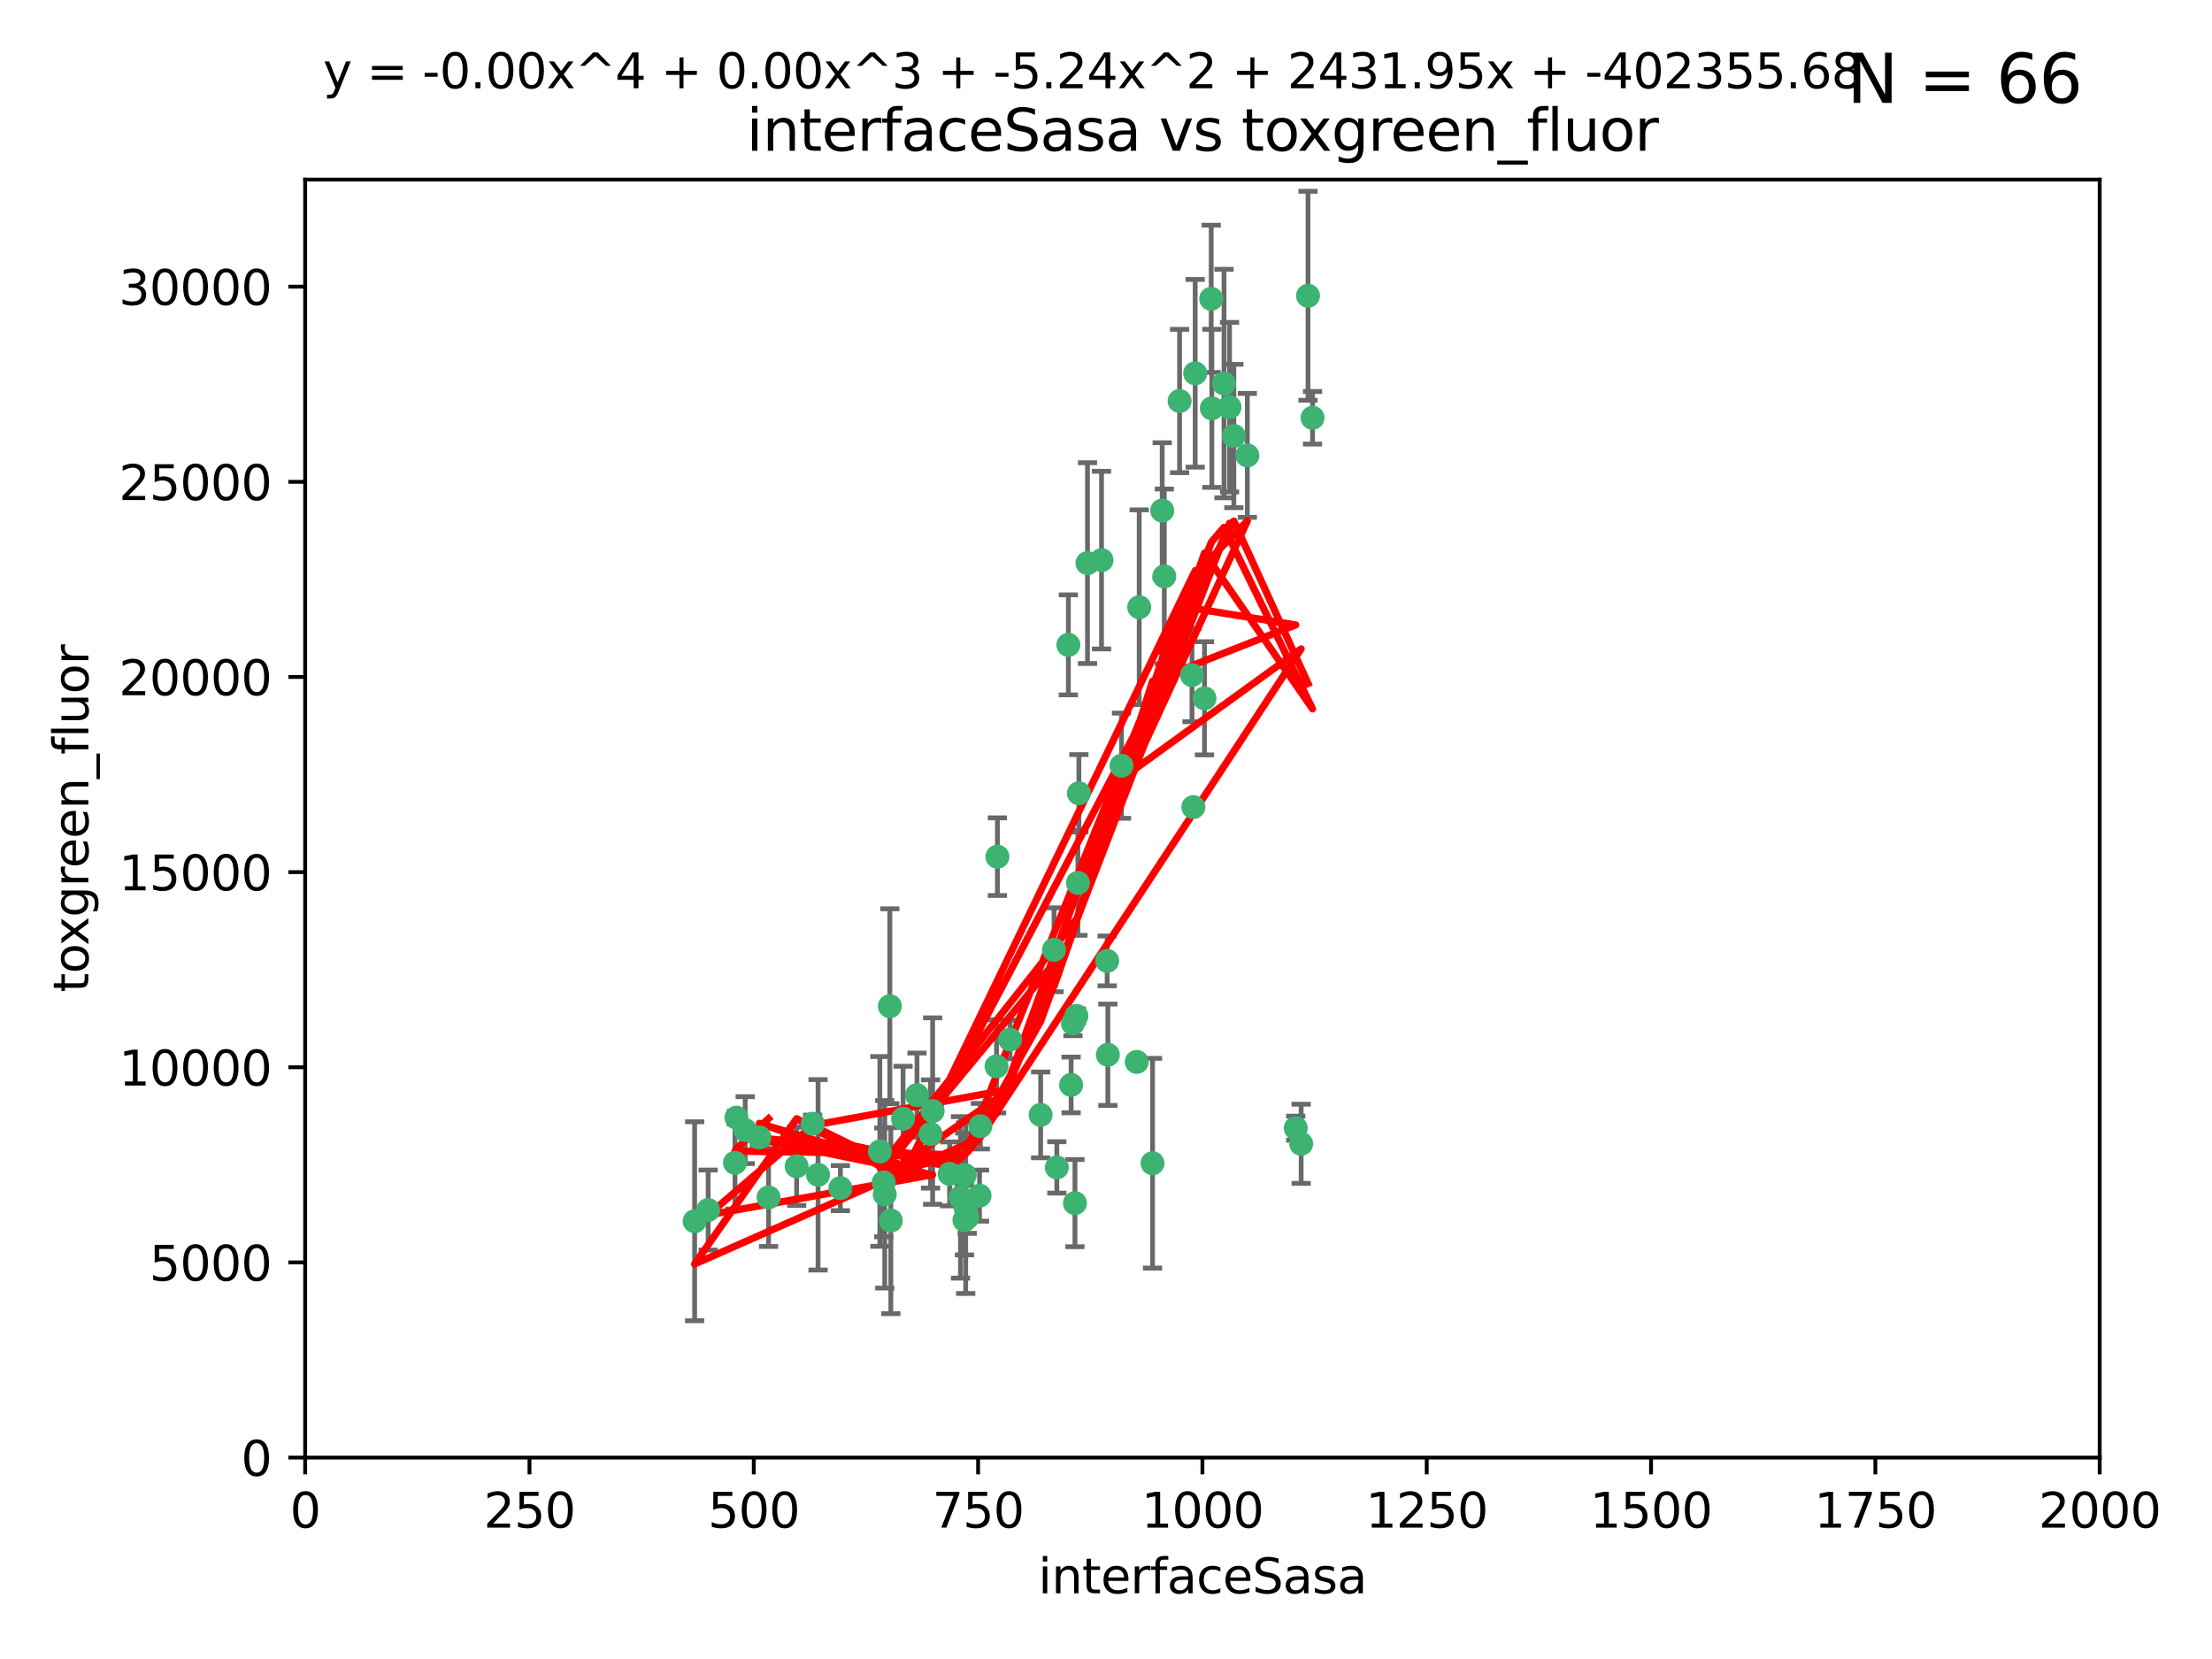 <?xml version="1.0" encoding="utf-8" standalone="no"?>
<!DOCTYPE svg PUBLIC "-//W3C//DTD SVG 1.1//EN"
  "http://www.w3.org/Graphics/SVG/1.1/DTD/svg11.dtd">
<svg xmlns:xlink="http://www.w3.org/1999/xlink" width="460.8pt" height="345.6pt" viewBox="0 0 460.8 345.6" xmlns="http://www.w3.org/2000/svg" version="1.1">
 <defs>
  <style type="text/css">*{stroke-linejoin: round; stroke-linecap: butt}</style>
 </defs>
 <g id="figure_1">
  <g id="patch_1">
   <path d="M 0 345.6 
L 460.8 345.6 
L 460.8 0 
L 0 0 
z
" style="fill: #ffffff"/>
  </g>
  <g id="axes_1">
   <g id="patch_2">
    <path d="M 63.571 303.64 
L 437.4 303.64 
L 437.4 37.411 
L 63.571 37.411 
z
" style="fill: #ffffff"/>
   </g>
   <g id="PathCollection_1">
    <defs>
     <path id="m7e5175c66f" d="M 0 1.118 
C 0.297 1.118 0.581 1 0.791 0.791 
C 1 0.581 1.118 0.297 1.118 0 
C 1.118 -0.297 1 -0.581 0.791 -0.791 
C 0.581 -1 0.297 -1.118 0 -1.118 
C -0.297 -1.118 -0.581 -1 -0.791 -0.791 
C -1 -0.581 -1.118 -0.297 -1.118 0 
C -1.118 0.297 -1 0.581 -0.791 0.791 
C -0.581 1 -0.297 1.118 0 1.118 
z
" style="stroke: #3cb371"/>
    </defs>
    <g clip-path="url(#pc3b36b5a99)">
     <use xlink:href="#m7e5175c66f" x="272.484" y="61.614" style="fill: #3cb371; stroke: #3cb371"/>
     <use xlink:href="#m7e5175c66f" x="257.033" y="90.829" style="fill: #3cb371; stroke: #3cb371"/>
     <use xlink:href="#m7e5175c66f" x="242.11" y="106.358" style="fill: #3cb371; stroke: #3cb371"/>
     <use xlink:href="#m7e5175c66f" x="252.448" y="85.062" style="fill: #3cb371; stroke: #3cb371"/>
     <use xlink:href="#m7e5175c66f" x="254.987" y="79.9" style="fill: #3cb371; stroke: #3cb371"/>
     <use xlink:href="#m7e5175c66f" x="273.426" y="87.031" style="fill: #3cb371; stroke: #3cb371"/>
     <use xlink:href="#m7e5175c66f" x="250.921" y="145.468" style="fill: #3cb371; stroke: #3cb371"/>
     <use xlink:href="#m7e5175c66f" x="229.469" y="116.682" style="fill: #3cb371; stroke: #3cb371"/>
     <use xlink:href="#m7e5175c66f" x="226.546" y="117.306" style="fill: #3cb371; stroke: #3cb371"/>
     <use xlink:href="#m7e5175c66f" x="252.312" y="62.244" style="fill: #3cb371; stroke: #3cb371"/>
     <use xlink:href="#m7e5175c66f" x="230.645" y="200.168" style="fill: #3cb371; stroke: #3cb371"/>
     <use xlink:href="#m7e5175c66f" x="259.843" y="94.872" style="fill: #3cb371; stroke: #3cb371"/>
     <use xlink:href="#m7e5175c66f" x="248.317" y="140.634" style="fill: #3cb371; stroke: #3cb371"/>
     <use xlink:href="#m7e5175c66f" x="242.546" y="120.071" style="fill: #3cb371; stroke: #3cb371"/>
     <use xlink:href="#m7e5175c66f" x="248.979" y="77.763" style="fill: #3cb371; stroke: #3cb371"/>
     <use xlink:href="#m7e5175c66f" x="224.757" y="165.251" style="fill: #3cb371; stroke: #3cb371"/>
     <use xlink:href="#m7e5175c66f" x="256.134" y="84.817" style="fill: #3cb371; stroke: #3cb371"/>
     <use xlink:href="#m7e5175c66f" x="230.789" y="219.726" style="fill: #3cb371; stroke: #3cb371"/>
     <use xlink:href="#m7e5175c66f" x="245.731" y="83.54" style="fill: #3cb371; stroke: #3cb371"/>
     <use xlink:href="#m7e5175c66f" x="269.927" y="235.012" style="fill: #3cb371; stroke: #3cb371"/>
     <use xlink:href="#m7e5175c66f" x="240.095" y="242.324" style="fill: #3cb371; stroke: #3cb371"/>
     <use xlink:href="#m7e5175c66f" x="223.133" y="226.007" style="fill: #3cb371; stroke: #3cb371"/>
     <use xlink:href="#m7e5175c66f" x="219.572" y="197.854" style="fill: #3cb371; stroke: #3cb371"/>
     <use xlink:href="#m7e5175c66f" x="224.235" y="211.632" style="fill: #3cb371; stroke: #3cb371"/>
     <use xlink:href="#m7e5175c66f" x="223.933" y="250.635" style="fill: #3cb371; stroke: #3cb371"/>
     <use xlink:href="#m7e5175c66f" x="207.778" y="178.461" style="fill: #3cb371; stroke: #3cb371"/>
     <use xlink:href="#m7e5175c66f" x="207.596" y="222.137" style="fill: #3cb371; stroke: #3cb371"/>
     <use xlink:href="#m7e5175c66f" x="237.321" y="126.494" style="fill: #3cb371; stroke: #3cb371"/>
     <use xlink:href="#m7e5175c66f" x="200.912" y="254.176" style="fill: #3cb371; stroke: #3cb371"/>
     <use xlink:href="#m7e5175c66f" x="184.096" y="246.318" style="fill: #3cb371; stroke: #3cb371"/>
     <use xlink:href="#m7e5175c66f" x="222.561" y="134.337" style="fill: #3cb371; stroke: #3cb371"/>
     <use xlink:href="#m7e5175c66f" x="233.63" y="159.514" style="fill: #3cb371; stroke: #3cb371"/>
     <use xlink:href="#m7e5175c66f" x="271.054" y="238.271" style="fill: #3cb371; stroke: #3cb371"/>
     <use xlink:href="#m7e5175c66f" x="204.226" y="234.61" style="fill: #3cb371; stroke: #3cb371"/>
     <use xlink:href="#m7e5175c66f" x="201.501" y="253.631" style="fill: #3cb371; stroke: #3cb371"/>
     <use xlink:href="#m7e5175c66f" x="216.785" y="232.256" style="fill: #3cb371; stroke: #3cb371"/>
     <use xlink:href="#m7e5175c66f" x="223.514" y="213.19" style="fill: #3cb371; stroke: #3cb371"/>
     <use xlink:href="#m7e5175c66f" x="220.157" y="243.195" style="fill: #3cb371; stroke: #3cb371"/>
     <use xlink:href="#m7e5175c66f" x="248.6" y="168.134" style="fill: #3cb371; stroke: #3cb371"/>
     <use xlink:href="#m7e5175c66f" x="188.124" y="233.047" style="fill: #3cb371; stroke: #3cb371"/>
     <use xlink:href="#m7e5175c66f" x="236.807" y="221.217" style="fill: #3cb371; stroke: #3cb371"/>
     <use xlink:href="#m7e5175c66f" x="224.544" y="183.926" style="fill: #3cb371; stroke: #3cb371"/>
     <use xlink:href="#m7e5175c66f" x="183.29" y="239.862" style="fill: #3cb371; stroke: #3cb371"/>
     <use xlink:href="#m7e5175c66f" x="184.309" y="248.797" style="fill: #3cb371; stroke: #3cb371"/>
     <use xlink:href="#m7e5175c66f" x="201.17" y="251.686" style="fill: #3cb371; stroke: #3cb371"/>
     <use xlink:href="#m7e5175c66f" x="197.821" y="244.545" style="fill: #3cb371; stroke: #3cb371"/>
     <use xlink:href="#m7e5175c66f" x="175.066" y="247.505" style="fill: #3cb371; stroke: #3cb371"/>
     <use xlink:href="#m7e5175c66f" x="193.852" y="236.229" style="fill: #3cb371; stroke: #3cb371"/>
     <use xlink:href="#m7e5175c66f" x="158.193" y="236.943" style="fill: #3cb371; stroke: #3cb371"/>
     <use xlink:href="#m7e5175c66f" x="191.024" y="228.123" style="fill: #3cb371; stroke: #3cb371"/>
     <use xlink:href="#m7e5175c66f" x="170.415" y="244.739" style="fill: #3cb371; stroke: #3cb371"/>
     <use xlink:href="#m7e5175c66f" x="185.576" y="254.269" style="fill: #3cb371; stroke: #3cb371"/>
     <use xlink:href="#m7e5175c66f" x="210.413" y="216.55" style="fill: #3cb371; stroke: #3cb371"/>
     <use xlink:href="#m7e5175c66f" x="169.294" y="234.099" style="fill: #3cb371; stroke: #3cb371"/>
     <use xlink:href="#m7e5175c66f" x="147.524" y="252.073" style="fill: #3cb371; stroke: #3cb371"/>
     <use xlink:href="#m7e5175c66f" x="194.288" y="231.454" style="fill: #3cb371; stroke: #3cb371"/>
     <use xlink:href="#m7e5175c66f" x="155.238" y="235.431" style="fill: #3cb371; stroke: #3cb371"/>
     <use xlink:href="#m7e5175c66f" x="200.09" y="249.438" style="fill: #3cb371; stroke: #3cb371"/>
     <use xlink:href="#m7e5175c66f" x="204.052" y="249.072" style="fill: #3cb371; stroke: #3cb371"/>
     <use xlink:href="#m7e5175c66f" x="144.707" y="254.408" style="fill: #3cb371; stroke: #3cb371"/>
     <use xlink:href="#m7e5175c66f" x="165.952" y="242.954" style="fill: #3cb371; stroke: #3cb371"/>
     <use xlink:href="#m7e5175c66f" x="185.368" y="209.613" style="fill: #3cb371; stroke: #3cb371"/>
     <use xlink:href="#m7e5175c66f" x="200.968" y="244.789" style="fill: #3cb371; stroke: #3cb371"/>
     <use xlink:href="#m7e5175c66f" x="153.109" y="242.227" style="fill: #3cb371; stroke: #3cb371"/>
     <use xlink:href="#m7e5175c66f" x="153.414" y="232.825" style="fill: #3cb371; stroke: #3cb371"/>
     <use xlink:href="#m7e5175c66f" x="160.105" y="249.444" style="fill: #3cb371; stroke: #3cb371"/>
    </g>
   </g>
   <g id="matplotlib.axis_1">
    <g id="xtick_1">
     <g id="line2d_1">
      <defs>
       <path id="m8e8c00897e" d="M 0 0 
L 0 3.5 
" style="stroke: #000000; stroke-width: 0.8"/>
      </defs>
      <g>
       <use xlink:href="#m8e8c00897e" x="63.571" y="303.64" style="stroke: #000000; stroke-width: 0.8"/>
      </g>
     </g>
     <g id="text_1">
      <!-- 0 -->
      <g transform="translate(60.39 318.238)scale(0.1 -0.1)">
       <defs>
        <path id="DejaVuSans-30" d="M 2034 4250 
Q 1547 4250 1301 3770 
Q 1056 3291 1056 2328 
Q 1056 1369 1301 889 
Q 1547 409 2034 409 
Q 2525 409 2770 889 
Q 3016 1369 3016 2328 
Q 3016 3291 2770 3770 
Q 2525 4250 2034 4250 
z
M 2034 4750 
Q 2819 4750 3233 4129 
Q 3647 3509 3647 2328 
Q 3647 1150 3233 529 
Q 2819 -91 2034 -91 
Q 1250 -91 836 529 
Q 422 1150 422 2328 
Q 422 3509 836 4129 
Q 1250 4750 2034 4750 
z
" transform="scale(0.016)"/>
       </defs>
       <use xlink:href="#DejaVuSans-30"/>
      </g>
     </g>
    </g>
    <g id="xtick_2">
     <g id="line2d_2">
      <g>
       <use xlink:href="#m8e8c00897e" x="110.3" y="303.64" style="stroke: #000000; stroke-width: 0.8"/>
      </g>
     </g>
     <g id="text_2">
      <!-- 250 -->
      <g transform="translate(100.756 318.238)scale(0.1 -0.1)">
       <defs>
        <path id="DejaVuSans-32" d="M 1228 531 
L 3431 531 
L 3431 0 
L 469 0 
L 469 531 
Q 828 903 1448 1529 
Q 2069 2156 2228 2338 
Q 2531 2678 2651 2914 
Q 2772 3150 2772 3378 
Q 2772 3750 2511 3984 
Q 2250 4219 1831 4219 
Q 1534 4219 1204 4116 
Q 875 4013 500 3803 
L 500 4441 
Q 881 4594 1212 4672 
Q 1544 4750 1819 4750 
Q 2544 4750 2975 4387 
Q 3406 4025 3406 3419 
Q 3406 3131 3298 2873 
Q 3191 2616 2906 2266 
Q 2828 2175 2409 1742 
Q 1991 1309 1228 531 
z
" transform="scale(0.016)"/>
        <path id="DejaVuSans-35" d="M 691 4666 
L 3169 4666 
L 3169 4134 
L 1269 4134 
L 1269 2991 
Q 1406 3038 1543 3061 
Q 1681 3084 1819 3084 
Q 2600 3084 3056 2656 
Q 3513 2228 3513 1497 
Q 3513 744 3044 326 
Q 2575 -91 1722 -91 
Q 1428 -91 1123 -41 
Q 819 9 494 109 
L 494 744 
Q 775 591 1075 516 
Q 1375 441 1709 441 
Q 2250 441 2565 725 
Q 2881 1009 2881 1497 
Q 2881 1984 2565 2268 
Q 2250 2553 1709 2553 
Q 1456 2553 1204 2497 
Q 953 2441 691 2322 
L 691 4666 
z
" transform="scale(0.016)"/>
       </defs>
       <use xlink:href="#DejaVuSans-32"/>
       <use xlink:href="#DejaVuSans-35" x="63.623"/>
       <use xlink:href="#DejaVuSans-30" x="127.246"/>
      </g>
     </g>
    </g>
    <g id="xtick_3">
     <g id="line2d_3">
      <g>
       <use xlink:href="#m8e8c00897e" x="157.028" y="303.64" style="stroke: #000000; stroke-width: 0.8"/>
      </g>
     </g>
     <g id="text_3">
      <!-- 500 -->
      <g transform="translate(147.485 318.238)scale(0.1 -0.1)">
       <use xlink:href="#DejaVuSans-35"/>
       <use xlink:href="#DejaVuSans-30" x="63.623"/>
       <use xlink:href="#DejaVuSans-30" x="127.246"/>
      </g>
     </g>
    </g>
    <g id="xtick_4">
     <g id="line2d_4">
      <g>
       <use xlink:href="#m8e8c00897e" x="203.757" y="303.64" style="stroke: #000000; stroke-width: 0.8"/>
      </g>
     </g>
     <g id="text_4">
      <!-- 750 -->
      <g transform="translate(194.213 318.238)scale(0.1 -0.1)">
       <defs>
        <path id="DejaVuSans-37" d="M 525 4666 
L 3525 4666 
L 3525 4397 
L 1831 0 
L 1172 0 
L 2766 4134 
L 525 4134 
L 525 4666 
z
" transform="scale(0.016)"/>
       </defs>
       <use xlink:href="#DejaVuSans-37"/>
       <use xlink:href="#DejaVuSans-35" x="63.623"/>
       <use xlink:href="#DejaVuSans-30" x="127.246"/>
      </g>
     </g>
    </g>
    <g id="xtick_5">
     <g id="line2d_5">
      <g>
       <use xlink:href="#m8e8c00897e" x="250.486" y="303.64" style="stroke: #000000; stroke-width: 0.8"/>
      </g>
     </g>
     <g id="text_5">
      <!-- 1000 -->
      <g transform="translate(237.761 318.238)scale(0.1 -0.1)">
       <defs>
        <path id="DejaVuSans-31" d="M 794 531 
L 1825 531 
L 1825 4091 
L 703 3866 
L 703 4441 
L 1819 4666 
L 2450 4666 
L 2450 531 
L 3481 531 
L 3481 0 
L 794 0 
L 794 531 
z
" transform="scale(0.016)"/>
       </defs>
       <use xlink:href="#DejaVuSans-31"/>
       <use xlink:href="#DejaVuSans-30" x="63.623"/>
       <use xlink:href="#DejaVuSans-30" x="127.246"/>
       <use xlink:href="#DejaVuSans-30" x="190.869"/>
      </g>
     </g>
    </g>
    <g id="xtick_6">
     <g id="line2d_6">
      <g>
       <use xlink:href="#m8e8c00897e" x="297.214" y="303.64" style="stroke: #000000; stroke-width: 0.8"/>
      </g>
     </g>
     <g id="text_6">
      <!-- 1250 -->
      <g transform="translate(284.489 318.238)scale(0.1 -0.1)">
       <use xlink:href="#DejaVuSans-31"/>
       <use xlink:href="#DejaVuSans-32" x="63.623"/>
       <use xlink:href="#DejaVuSans-35" x="127.246"/>
       <use xlink:href="#DejaVuSans-30" x="190.869"/>
      </g>
     </g>
    </g>
    <g id="xtick_7">
     <g id="line2d_7">
      <g>
       <use xlink:href="#m8e8c00897e" x="343.943" y="303.64" style="stroke: #000000; stroke-width: 0.8"/>
      </g>
     </g>
     <g id="text_7">
      <!-- 1500 -->
      <g transform="translate(331.218 318.238)scale(0.1 -0.1)">
       <use xlink:href="#DejaVuSans-31"/>
       <use xlink:href="#DejaVuSans-35" x="63.623"/>
       <use xlink:href="#DejaVuSans-30" x="127.246"/>
       <use xlink:href="#DejaVuSans-30" x="190.869"/>
      </g>
     </g>
    </g>
    <g id="xtick_8">
     <g id="line2d_8">
      <g>
       <use xlink:href="#m8e8c00897e" x="390.671" y="303.64" style="stroke: #000000; stroke-width: 0.8"/>
      </g>
     </g>
     <g id="text_8">
      <!-- 1750 -->
      <g transform="translate(377.946 318.238)scale(0.1 -0.1)">
       <use xlink:href="#DejaVuSans-31"/>
       <use xlink:href="#DejaVuSans-37" x="63.623"/>
       <use xlink:href="#DejaVuSans-35" x="127.246"/>
       <use xlink:href="#DejaVuSans-30" x="190.869"/>
      </g>
     </g>
    </g>
    <g id="xtick_9">
     <g id="line2d_9">
      <g>
       <use xlink:href="#m8e8c00897e" x="437.4" y="303.64" style="stroke: #000000; stroke-width: 0.8"/>
      </g>
     </g>
     <g id="text_9">
      <!-- 2000 -->
      <g transform="translate(424.675 318.238)scale(0.1 -0.1)">
       <use xlink:href="#DejaVuSans-32"/>
       <use xlink:href="#DejaVuSans-30" x="63.623"/>
       <use xlink:href="#DejaVuSans-30" x="127.246"/>
       <use xlink:href="#DejaVuSans-30" x="190.869"/>
      </g>
     </g>
    </g>
    <g id="text_10">
     <!-- interfaceSasa -->
     <g transform="translate(216.279 331.917)scale(0.1 -0.1)">
      <defs>
       <path id="DejaVuSans-69" d="M 603 3500 
L 1178 3500 
L 1178 0 
L 603 0 
L 603 3500 
z
M 603 4863 
L 1178 4863 
L 1178 4134 
L 603 4134 
L 603 4863 
z
" transform="scale(0.016)"/>
       <path id="DejaVuSans-6e" d="M 3513 2113 
L 3513 0 
L 2938 0 
L 2938 2094 
Q 2938 2591 2744 2837 
Q 2550 3084 2163 3084 
Q 1697 3084 1428 2787 
Q 1159 2491 1159 1978 
L 1159 0 
L 581 0 
L 581 3500 
L 1159 3500 
L 1159 2956 
Q 1366 3272 1645 3428 
Q 1925 3584 2291 3584 
Q 2894 3584 3203 3211 
Q 3513 2838 3513 2113 
z
" transform="scale(0.016)"/>
       <path id="DejaVuSans-74" d="M 1172 4494 
L 1172 3500 
L 2356 3500 
L 2356 3053 
L 1172 3053 
L 1172 1153 
Q 1172 725 1289 603 
Q 1406 481 1766 481 
L 2356 481 
L 2356 0 
L 1766 0 
Q 1100 0 847 248 
Q 594 497 594 1153 
L 594 3053 
L 172 3053 
L 172 3500 
L 594 3500 
L 594 4494 
L 1172 4494 
z
" transform="scale(0.016)"/>
       <path id="DejaVuSans-65" d="M 3597 1894 
L 3597 1613 
L 953 1613 
Q 991 1019 1311 708 
Q 1631 397 2203 397 
Q 2534 397 2845 478 
Q 3156 559 3463 722 
L 3463 178 
Q 3153 47 2828 -22 
Q 2503 -91 2169 -91 
Q 1331 -91 842 396 
Q 353 884 353 1716 
Q 353 2575 817 3079 
Q 1281 3584 2069 3584 
Q 2775 3584 3186 3129 
Q 3597 2675 3597 1894 
z
M 3022 2063 
Q 3016 2534 2758 2815 
Q 2500 3097 2075 3097 
Q 1594 3097 1305 2825 
Q 1016 2553 972 2059 
L 3022 2063 
z
" transform="scale(0.016)"/>
       <path id="DejaVuSans-72" d="M 2631 2963 
Q 2534 3019 2420 3045 
Q 2306 3072 2169 3072 
Q 1681 3072 1420 2755 
Q 1159 2438 1159 1844 
L 1159 0 
L 581 0 
L 581 3500 
L 1159 3500 
L 1159 2956 
Q 1341 3275 1631 3429 
Q 1922 3584 2338 3584 
Q 2397 3584 2469 3576 
Q 2541 3569 2628 3553 
L 2631 2963 
z
" transform="scale(0.016)"/>
       <path id="DejaVuSans-66" d="M 2375 4863 
L 2375 4384 
L 1825 4384 
Q 1516 4384 1395 4259 
Q 1275 4134 1275 3809 
L 1275 3500 
L 2222 3500 
L 2222 3053 
L 1275 3053 
L 1275 0 
L 697 0 
L 697 3053 
L 147 3053 
L 147 3500 
L 697 3500 
L 697 3744 
Q 697 4328 969 4595 
Q 1241 4863 1831 4863 
L 2375 4863 
z
" transform="scale(0.016)"/>
       <path id="DejaVuSans-61" d="M 2194 1759 
Q 1497 1759 1228 1600 
Q 959 1441 959 1056 
Q 959 750 1161 570 
Q 1363 391 1709 391 
Q 2188 391 2477 730 
Q 2766 1069 2766 1631 
L 2766 1759 
L 2194 1759 
z
M 3341 1997 
L 3341 0 
L 2766 0 
L 2766 531 
Q 2569 213 2275 61 
Q 1981 -91 1556 -91 
Q 1019 -91 701 211 
Q 384 513 384 1019 
Q 384 1609 779 1909 
Q 1175 2209 1959 2209 
L 2766 2209 
L 2766 2266 
Q 2766 2663 2505 2880 
Q 2244 3097 1772 3097 
Q 1472 3097 1187 3025 
Q 903 2953 641 2809 
L 641 3341 
Q 956 3463 1253 3523 
Q 1550 3584 1831 3584 
Q 2591 3584 2966 3190 
Q 3341 2797 3341 1997 
z
" transform="scale(0.016)"/>
       <path id="DejaVuSans-63" d="M 3122 3366 
L 3122 2828 
Q 2878 2963 2633 3030 
Q 2388 3097 2138 3097 
Q 1578 3097 1268 2742 
Q 959 2388 959 1747 
Q 959 1106 1268 751 
Q 1578 397 2138 397 
Q 2388 397 2633 464 
Q 2878 531 3122 666 
L 3122 134 
Q 2881 22 2623 -34 
Q 2366 -91 2075 -91 
Q 1284 -91 818 406 
Q 353 903 353 1747 
Q 353 2603 823 3093 
Q 1294 3584 2113 3584 
Q 2378 3584 2631 3529 
Q 2884 3475 3122 3366 
z
" transform="scale(0.016)"/>
       <path id="DejaVuSans-53" d="M 3425 4513 
L 3425 3897 
Q 3066 4069 2747 4153 
Q 2428 4238 2131 4238 
Q 1616 4238 1336 4038 
Q 1056 3838 1056 3469 
Q 1056 3159 1242 3001 
Q 1428 2844 1947 2747 
L 2328 2669 
Q 3034 2534 3370 2195 
Q 3706 1856 3706 1288 
Q 3706 609 3251 259 
Q 2797 -91 1919 -91 
Q 1588 -91 1214 -16 
Q 841 59 441 206 
L 441 856 
Q 825 641 1194 531 
Q 1563 422 1919 422 
Q 2459 422 2753 634 
Q 3047 847 3047 1241 
Q 3047 1584 2836 1778 
Q 2625 1972 2144 2069 
L 1759 2144 
Q 1053 2284 737 2584 
Q 422 2884 422 3419 
Q 422 4038 858 4394 
Q 1294 4750 2059 4750 
Q 2388 4750 2728 4690 
Q 3069 4631 3425 4513 
z
" transform="scale(0.016)"/>
       <path id="DejaVuSans-73" d="M 2834 3397 
L 2834 2853 
Q 2591 2978 2328 3040 
Q 2066 3103 1784 3103 
Q 1356 3103 1142 2972 
Q 928 2841 928 2578 
Q 928 2378 1081 2264 
Q 1234 2150 1697 2047 
L 1894 2003 
Q 2506 1872 2764 1633 
Q 3022 1394 3022 966 
Q 3022 478 2636 193 
Q 2250 -91 1575 -91 
Q 1294 -91 989 -36 
Q 684 19 347 128 
L 347 722 
Q 666 556 975 473 
Q 1284 391 1588 391 
Q 1994 391 2212 530 
Q 2431 669 2431 922 
Q 2431 1156 2273 1281 
Q 2116 1406 1581 1522 
L 1381 1569 
Q 847 1681 609 1914 
Q 372 2147 372 2553 
Q 372 3047 722 3315 
Q 1072 3584 1716 3584 
Q 2034 3584 2315 3537 
Q 2597 3491 2834 3397 
z
" transform="scale(0.016)"/>
      </defs>
      <use xlink:href="#DejaVuSans-69"/>
      <use xlink:href="#DejaVuSans-6e" x="27.783"/>
      <use xlink:href="#DejaVuSans-74" x="91.162"/>
      <use xlink:href="#DejaVuSans-65" x="130.371"/>
      <use xlink:href="#DejaVuSans-72" x="191.895"/>
      <use xlink:href="#DejaVuSans-66" x="233.008"/>
      <use xlink:href="#DejaVuSans-61" x="268.213"/>
      <use xlink:href="#DejaVuSans-63" x="329.492"/>
      <use xlink:href="#DejaVuSans-65" x="384.473"/>
      <use xlink:href="#DejaVuSans-53" x="445.996"/>
      <use xlink:href="#DejaVuSans-61" x="509.473"/>
      <use xlink:href="#DejaVuSans-73" x="570.752"/>
      <use xlink:href="#DejaVuSans-61" x="622.852"/>
     </g>
    </g>
   </g>
   <g id="matplotlib.axis_2">
    <g id="ytick_1">
     <g id="line2d_10">
      <defs>
       <path id="m919abd928c" d="M 0 0 
L -3.5 0 
" style="stroke: #000000; stroke-width: 0.8"/>
      </defs>
      <g>
       <use xlink:href="#m919abd928c" x="63.571" y="303.64" style="stroke: #000000; stroke-width: 0.8"/>
      </g>
     </g>
     <g id="text_11">
      <!-- 0 -->
      <g transform="translate(50.209 307.439)scale(0.1 -0.1)">
       <use xlink:href="#DejaVuSans-30"/>
      </g>
     </g>
    </g>
    <g id="ytick_2">
     <g id="line2d_11">
      <g>
       <use xlink:href="#m919abd928c" x="63.571" y="262.986" style="stroke: #000000; stroke-width: 0.8"/>
      </g>
     </g>
     <g id="text_12">
      <!-- 5000 -->
      <g transform="translate(31.121 266.786)scale(0.1 -0.1)">
       <use xlink:href="#DejaVuSans-35"/>
       <use xlink:href="#DejaVuSans-30" x="63.623"/>
       <use xlink:href="#DejaVuSans-30" x="127.246"/>
       <use xlink:href="#DejaVuSans-30" x="190.869"/>
      </g>
     </g>
    </g>
    <g id="ytick_3">
     <g id="line2d_12">
      <g>
       <use xlink:href="#m919abd928c" x="63.571" y="222.333" style="stroke: #000000; stroke-width: 0.8"/>
      </g>
     </g>
     <g id="text_13">
      <!-- 10000 -->
      <g transform="translate(24.759 226.132)scale(0.1 -0.1)">
       <use xlink:href="#DejaVuSans-31"/>
       <use xlink:href="#DejaVuSans-30" x="63.623"/>
       <use xlink:href="#DejaVuSans-30" x="127.246"/>
       <use xlink:href="#DejaVuSans-30" x="190.869"/>
       <use xlink:href="#DejaVuSans-30" x="254.492"/>
      </g>
     </g>
    </g>
    <g id="ytick_4">
     <g id="line2d_13">
      <g>
       <use xlink:href="#m919abd928c" x="63.571" y="181.679" style="stroke: #000000; stroke-width: 0.8"/>
      </g>
     </g>
     <g id="text_14">
      <!-- 15000 -->
      <g transform="translate(24.759 185.478)scale(0.1 -0.1)">
       <use xlink:href="#DejaVuSans-31"/>
       <use xlink:href="#DejaVuSans-35" x="63.623"/>
       <use xlink:href="#DejaVuSans-30" x="127.246"/>
       <use xlink:href="#DejaVuSans-30" x="190.869"/>
       <use xlink:href="#DejaVuSans-30" x="254.492"/>
      </g>
     </g>
    </g>
    <g id="ytick_5">
     <g id="line2d_14">
      <g>
       <use xlink:href="#m919abd928c" x="63.571" y="141.026" style="stroke: #000000; stroke-width: 0.8"/>
      </g>
     </g>
     <g id="text_15">
      <!-- 20000 -->
      <g transform="translate(24.759 144.825)scale(0.1 -0.1)">
       <use xlink:href="#DejaVuSans-32"/>
       <use xlink:href="#DejaVuSans-30" x="63.623"/>
       <use xlink:href="#DejaVuSans-30" x="127.246"/>
       <use xlink:href="#DejaVuSans-30" x="190.869"/>
       <use xlink:href="#DejaVuSans-30" x="254.492"/>
      </g>
     </g>
    </g>
    <g id="ytick_6">
     <g id="line2d_15">
      <g>
       <use xlink:href="#m919abd928c" x="63.571" y="100.372" style="stroke: #000000; stroke-width: 0.8"/>
      </g>
     </g>
     <g id="text_16">
      <!-- 25000 -->
      <g transform="translate(24.759 104.171)scale(0.1 -0.1)">
       <use xlink:href="#DejaVuSans-32"/>
       <use xlink:href="#DejaVuSans-35" x="63.623"/>
       <use xlink:href="#DejaVuSans-30" x="127.246"/>
       <use xlink:href="#DejaVuSans-30" x="190.869"/>
       <use xlink:href="#DejaVuSans-30" x="254.492"/>
      </g>
     </g>
    </g>
    <g id="ytick_7">
     <g id="line2d_16">
      <g>
       <use xlink:href="#m919abd928c" x="63.571" y="59.718" style="stroke: #000000; stroke-width: 0.8"/>
      </g>
     </g>
     <g id="text_17">
      <!-- 30000 -->
      <g transform="translate(24.759 63.518)scale(0.1 -0.1)">
       <defs>
        <path id="DejaVuSans-33" d="M 2597 2516 
Q 3050 2419 3304 2112 
Q 3559 1806 3559 1356 
Q 3559 666 3084 287 
Q 2609 -91 1734 -91 
Q 1441 -91 1130 -33 
Q 819 25 488 141 
L 488 750 
Q 750 597 1062 519 
Q 1375 441 1716 441 
Q 2309 441 2620 675 
Q 2931 909 2931 1356 
Q 2931 1769 2642 2001 
Q 2353 2234 1838 2234 
L 1294 2234 
L 1294 2753 
L 1863 2753 
Q 2328 2753 2575 2939 
Q 2822 3125 2822 3475 
Q 2822 3834 2567 4026 
Q 2313 4219 1838 4219 
Q 1578 4219 1281 4162 
Q 984 4106 628 3988 
L 628 4550 
Q 988 4650 1302 4700 
Q 1616 4750 1894 4750 
Q 2613 4750 3031 4423 
Q 3450 4097 3450 3541 
Q 3450 3153 3228 2886 
Q 3006 2619 2597 2516 
z
" transform="scale(0.016)"/>
       </defs>
       <use xlink:href="#DejaVuSans-33"/>
       <use xlink:href="#DejaVuSans-30" x="63.623"/>
       <use xlink:href="#DejaVuSans-30" x="127.246"/>
       <use xlink:href="#DejaVuSans-30" x="190.869"/>
       <use xlink:href="#DejaVuSans-30" x="254.492"/>
      </g>
     </g>
    </g>
    <g id="text_18">
     <!-- toxgreen_fluor -->
     <g transform="translate(18.401 206.72)rotate(-90)scale(0.1 -0.1)">
      <defs>
       <path id="DejaVuSans-6f" d="M 1959 3097 
Q 1497 3097 1228 2736 
Q 959 2375 959 1747 
Q 959 1119 1226 758 
Q 1494 397 1959 397 
Q 2419 397 2687 759 
Q 2956 1122 2956 1747 
Q 2956 2369 2687 2733 
Q 2419 3097 1959 3097 
z
M 1959 3584 
Q 2709 3584 3137 3096 
Q 3566 2609 3566 1747 
Q 3566 888 3137 398 
Q 2709 -91 1959 -91 
Q 1206 -91 779 398 
Q 353 888 353 1747 
Q 353 2609 779 3096 
Q 1206 3584 1959 3584 
z
" transform="scale(0.016)"/>
       <path id="DejaVuSans-78" d="M 3513 3500 
L 2247 1797 
L 3578 0 
L 2900 0 
L 1881 1375 
L 863 0 
L 184 0 
L 1544 1831 
L 300 3500 
L 978 3500 
L 1906 2253 
L 2834 3500 
L 3513 3500 
z
" transform="scale(0.016)"/>
       <path id="DejaVuSans-67" d="M 2906 1791 
Q 2906 2416 2648 2759 
Q 2391 3103 1925 3103 
Q 1463 3103 1205 2759 
Q 947 2416 947 1791 
Q 947 1169 1205 825 
Q 1463 481 1925 481 
Q 2391 481 2648 825 
Q 2906 1169 2906 1791 
z
M 3481 434 
Q 3481 -459 3084 -895 
Q 2688 -1331 1869 -1331 
Q 1566 -1331 1297 -1286 
Q 1028 -1241 775 -1147 
L 775 -588 
Q 1028 -725 1275 -790 
Q 1522 -856 1778 -856 
Q 2344 -856 2625 -561 
Q 2906 -266 2906 331 
L 2906 616 
Q 2728 306 2450 153 
Q 2172 0 1784 0 
Q 1141 0 747 490 
Q 353 981 353 1791 
Q 353 2603 747 3093 
Q 1141 3584 1784 3584 
Q 2172 3584 2450 3431 
Q 2728 3278 2906 2969 
L 2906 3500 
L 3481 3500 
L 3481 434 
z
" transform="scale(0.016)"/>
       <path id="DejaVuSans-5f" d="M 3263 -1063 
L 3263 -1509 
L -63 -1509 
L -63 -1063 
L 3263 -1063 
z
" transform="scale(0.016)"/>
       <path id="DejaVuSans-6c" d="M 603 4863 
L 1178 4863 
L 1178 0 
L 603 0 
L 603 4863 
z
" transform="scale(0.016)"/>
       <path id="DejaVuSans-75" d="M 544 1381 
L 544 3500 
L 1119 3500 
L 1119 1403 
Q 1119 906 1312 657 
Q 1506 409 1894 409 
Q 2359 409 2629 706 
Q 2900 1003 2900 1516 
L 2900 3500 
L 3475 3500 
L 3475 0 
L 2900 0 
L 2900 538 
Q 2691 219 2414 64 
Q 2138 -91 1772 -91 
Q 1169 -91 856 284 
Q 544 659 544 1381 
z
M 1991 3584 
L 1991 3584 
z
" transform="scale(0.016)"/>
      </defs>
      <use xlink:href="#DejaVuSans-74"/>
      <use xlink:href="#DejaVuSans-6f" x="39.209"/>
      <use xlink:href="#DejaVuSans-78" x="97.266"/>
      <use xlink:href="#DejaVuSans-67" x="156.445"/>
      <use xlink:href="#DejaVuSans-72" x="219.922"/>
      <use xlink:href="#DejaVuSans-65" x="258.785"/>
      <use xlink:href="#DejaVuSans-65" x="320.309"/>
      <use xlink:href="#DejaVuSans-6e" x="381.832"/>
      <use xlink:href="#DejaVuSans-5f" x="445.211"/>
      <use xlink:href="#DejaVuSans-66" x="495.211"/>
      <use xlink:href="#DejaVuSans-6c" x="530.416"/>
      <use xlink:href="#DejaVuSans-75" x="558.199"/>
      <use xlink:href="#DejaVuSans-6f" x="621.578"/>
      <use xlink:href="#DejaVuSans-72" x="682.76"/>
     </g>
    </g>
   </g>
   <g id="LineCollection_1">
    <path d="M 272.484 83.38 
L 272.484 39.848 
" clip-path="url(#pc3b36b5a99)" style="fill: none; stroke: #696969"/>
    <path d="M 257.033 105.759 
L 257.033 75.9 
" clip-path="url(#pc3b36b5a99)" style="fill: none; stroke: #696969"/>
    <path d="M 242.11 120.489 
L 242.11 92.227 
" clip-path="url(#pc3b36b5a99)" style="fill: none; stroke: #696969"/>
    <path d="M 252.448 101.528 
L 252.448 68.595 
" clip-path="url(#pc3b36b5a99)" style="fill: none; stroke: #696969"/>
    <path d="M 254.987 103.698 
L 254.987 56.102 
" clip-path="url(#pc3b36b5a99)" style="fill: none; stroke: #696969"/>
    <path d="M 273.426 92.506 
L 273.426 81.557 
" clip-path="url(#pc3b36b5a99)" style="fill: none; stroke: #696969"/>
    <path d="M 250.921 157.254 
L 250.921 133.683 
" clip-path="url(#pc3b36b5a99)" style="fill: none; stroke: #696969"/>
    <path d="M 229.469 135.19 
L 229.469 98.175 
" clip-path="url(#pc3b36b5a99)" style="fill: none; stroke: #696969"/>
    <path d="M 226.546 138.218 
L 226.546 96.393 
" clip-path="url(#pc3b36b5a99)" style="fill: none; stroke: #696969"/>
    <path d="M 252.312 77.579 
L 252.312 46.91 
" clip-path="url(#pc3b36b5a99)" style="fill: none; stroke: #696969"/>
    <path d="M 230.645 205.359 
L 230.645 194.977 
" clip-path="url(#pc3b36b5a99)" style="fill: none; stroke: #696969"/>
    <path d="M 259.843 107.775 
L 259.843 81.969 
" clip-path="url(#pc3b36b5a99)" style="fill: none; stroke: #696969"/>
    <path d="M 248.317 150.349 
L 248.317 130.92 
" clip-path="url(#pc3b36b5a99)" style="fill: none; stroke: #696969"/>
    <path d="M 242.546 138.271 
L 242.546 101.87 
" clip-path="url(#pc3b36b5a99)" style="fill: none; stroke: #696969"/>
    <path d="M 248.979 97.317 
L 248.979 58.209 
" clip-path="url(#pc3b36b5a99)" style="fill: none; stroke: #696969"/>
    <path d="M 224.757 173.31 
L 224.757 157.193 
" clip-path="url(#pc3b36b5a99)" style="fill: none; stroke: #696969"/>
    <path d="M 256.134 102.476 
L 256.134 67.157 
" clip-path="url(#pc3b36b5a99)" style="fill: none; stroke: #696969"/>
    <path d="M 230.789 230.277 
L 230.789 209.176 
" clip-path="url(#pc3b36b5a99)" style="fill: none; stroke: #696969"/>
    <path d="M 245.731 98.468 
L 245.731 68.613 
" clip-path="url(#pc3b36b5a99)" style="fill: none; stroke: #696969"/>
    <path d="M 269.927 237.516 
L 269.927 232.507 
" clip-path="url(#pc3b36b5a99)" style="fill: none; stroke: #696969"/>
    <path d="M 240.095 264.166 
L 240.095 220.481 
" clip-path="url(#pc3b36b5a99)" style="fill: none; stroke: #696969"/>
    <path d="M 223.133 231.811 
L 223.133 220.203 
" clip-path="url(#pc3b36b5a99)" style="fill: none; stroke: #696969"/>
    <path d="M 219.572 206.59 
L 219.572 189.118 
" clip-path="url(#pc3b36b5a99)" style="fill: none; stroke: #696969"/>
    <path d="M 224.235 213.084 
L 224.235 210.18 
" clip-path="url(#pc3b36b5a99)" style="fill: none; stroke: #696969"/>
    <path d="M 223.933 259.717 
L 223.933 241.553 
" clip-path="url(#pc3b36b5a99)" style="fill: none; stroke: #696969"/>
    <path d="M 207.778 186.549 
L 207.778 170.372 
" clip-path="url(#pc3b36b5a99)" style="fill: none; stroke: #696969"/>
    <path d="M 207.596 231.84 
L 207.596 212.434 
" clip-path="url(#pc3b36b5a99)" style="fill: none; stroke: #696969"/>
    <path d="M 237.321 146.774 
L 237.321 106.214 
" clip-path="url(#pc3b36b5a99)" style="fill: none; stroke: #696969"/>
    <path d="M 200.912 261.425 
L 200.912 246.927 
" clip-path="url(#pc3b36b5a99)" style="fill: none; stroke: #696969"/>
    <path d="M 184.096 257.644 
L 184.096 234.991 
" clip-path="url(#pc3b36b5a99)" style="fill: none; stroke: #696969"/>
    <path d="M 222.561 144.76 
L 222.561 123.915 
" clip-path="url(#pc3b36b5a99)" style="fill: none; stroke: #696969"/>
    <path d="M 233.63 170.467 
L 233.63 148.56 
" clip-path="url(#pc3b36b5a99)" style="fill: none; stroke: #696969"/>
    <path d="M 271.054 246.513 
L 271.054 230.028 
" clip-path="url(#pc3b36b5a99)" style="fill: none; stroke: #696969"/>
    <path d="M 204.226 239.354 
L 204.226 229.865 
" clip-path="url(#pc3b36b5a99)" style="fill: none; stroke: #696969"/>
    <path d="M 201.501 256.93 
L 201.501 250.331 
" clip-path="url(#pc3b36b5a99)" style="fill: none; stroke: #696969"/>
    <path d="M 216.785 241.194 
L 216.785 223.317 
" clip-path="url(#pc3b36b5a99)" style="fill: none; stroke: #696969"/>
    <path d="M 223.514 215.762 
L 223.514 210.618 
" clip-path="url(#pc3b36b5a99)" style="fill: none; stroke: #696969"/>
    <path d="M 220.157 248.545 
L 220.157 237.845 
" clip-path="url(#pc3b36b5a99)" style="fill: none; stroke: #696969"/>
    <path d="M 248.6 168.892 
L 248.6 167.376 
" clip-path="url(#pc3b36b5a99)" style="fill: none; stroke: #696969"/>
    <path d="M 188.124 243.969 
L 188.124 222.125 
" clip-path="url(#pc3b36b5a99)" style="fill: none; stroke: #696969"/>
    <path d="M 236.807 222.051 
L 236.807 220.383 
" clip-path="url(#pc3b36b5a99)" style="fill: none; stroke: #696969"/>
    <path d="M 224.544 194.845 
L 224.544 173.007 
" clip-path="url(#pc3b36b5a99)" style="fill: none; stroke: #696969"/>
    <path d="M 183.29 259.624 
L 183.29 220.1 
" clip-path="url(#pc3b36b5a99)" style="fill: none; stroke: #696969"/>
    <path d="M 184.309 268.328 
L 184.309 229.266 
" clip-path="url(#pc3b36b5a99)" style="fill: none; stroke: #696969"/>
    <path d="M 201.17 269.46 
L 201.17 233.912 
" clip-path="url(#pc3b36b5a99)" style="fill: none; stroke: #696969"/>
    <path d="M 197.821 251.202 
L 197.821 237.887 
" clip-path="url(#pc3b36b5a99)" style="fill: none; stroke: #696969"/>
    <path d="M 175.066 252.2 
L 175.066 242.809 
" clip-path="url(#pc3b36b5a99)" style="fill: none; stroke: #696969"/>
    <path d="M 193.852 247.506 
L 193.852 224.952 
" clip-path="url(#pc3b36b5a99)" style="fill: none; stroke: #696969"/>
    <path d="M 158.193 238.573 
L 158.193 235.313 
" clip-path="url(#pc3b36b5a99)" style="fill: none; stroke: #696969"/>
    <path d="M 191.024 236.876 
L 191.024 219.369 
" clip-path="url(#pc3b36b5a99)" style="fill: none; stroke: #696969"/>
    <path d="M 170.415 264.575 
L 170.415 224.902 
" clip-path="url(#pc3b36b5a99)" style="fill: none; stroke: #696969"/>
    <path d="M 185.576 273.656 
L 185.576 234.881 
" clip-path="url(#pc3b36b5a99)" style="fill: none; stroke: #696969"/>
    <path d="M 210.413 220.567 
L 210.413 212.534 
" clip-path="url(#pc3b36b5a99)" style="fill: none; stroke: #696969"/>
    <path d="M 169.294 235.898 
L 169.294 232.3 
" clip-path="url(#pc3b36b5a99)" style="fill: none; stroke: #696969"/>
    <path d="M 147.524 260.406 
L 147.524 243.74 
" clip-path="url(#pc3b36b5a99)" style="fill: none; stroke: #696969"/>
    <path d="M 194.288 250.871 
L 194.288 212.037 
" clip-path="url(#pc3b36b5a99)" style="fill: none; stroke: #696969"/>
    <path d="M 155.238 242.403 
L 155.238 228.458 
" clip-path="url(#pc3b36b5a99)" style="fill: none; stroke: #696969"/>
    <path d="M 200.09 266.257 
L 200.09 232.619 
" clip-path="url(#pc3b36b5a99)" style="fill: none; stroke: #696969"/>
    <path d="M 204.052 254.396 
L 204.052 243.748 
" clip-path="url(#pc3b36b5a99)" style="fill: none; stroke: #696969"/>
    <path d="M 144.707 275.128 
L 144.707 233.688 
" clip-path="url(#pc3b36b5a99)" style="fill: none; stroke: #696969"/>
    <path d="M 165.952 251.109 
L 165.952 234.798 
" clip-path="url(#pc3b36b5a99)" style="fill: none; stroke: #696969"/>
    <path d="M 185.368 229.904 
L 185.368 189.322 
" clip-path="url(#pc3b36b5a99)" style="fill: none; stroke: #696969"/>
    <path d="M 200.968 253.537 
L 200.968 236.041 
" clip-path="url(#pc3b36b5a99)" style="fill: none; stroke: #696969"/>
    <path d="M 153.109 251.85 
L 153.109 232.604 
" clip-path="url(#pc3b36b5a99)" style="fill: none; stroke: #696969"/>
    <path d="M 153.414 234.174 
L 153.414 231.476 
" clip-path="url(#pc3b36b5a99)" style="fill: none; stroke: #696969"/>
    <path d="M 160.105 259.662 
L 160.105 239.226 
" clip-path="url(#pc3b36b5a99)" style="fill: none; stroke: #696969"/>
   </g>
   <g id="line2d_17">
    <defs>
     <path id="m8a87baa0b5" d="M 2 0 
L -2 -0 
" style="stroke: #696969"/>
    </defs>
    <g clip-path="url(#pc3b36b5a99)">
     <use xlink:href="#m8a87baa0b5" x="272.484" y="83.38" style="fill: #696969; stroke: #696969"/>
     <use xlink:href="#m8a87baa0b5" x="257.033" y="105.759" style="fill: #696969; stroke: #696969"/>
     <use xlink:href="#m8a87baa0b5" x="242.11" y="120.489" style="fill: #696969; stroke: #696969"/>
     <use xlink:href="#m8a87baa0b5" x="252.448" y="101.528" style="fill: #696969; stroke: #696969"/>
     <use xlink:href="#m8a87baa0b5" x="254.987" y="103.698" style="fill: #696969; stroke: #696969"/>
     <use xlink:href="#m8a87baa0b5" x="273.426" y="92.506" style="fill: #696969; stroke: #696969"/>
     <use xlink:href="#m8a87baa0b5" x="250.921" y="157.254" style="fill: #696969; stroke: #696969"/>
     <use xlink:href="#m8a87baa0b5" x="229.469" y="135.19" style="fill: #696969; stroke: #696969"/>
     <use xlink:href="#m8a87baa0b5" x="226.546" y="138.218" style="fill: #696969; stroke: #696969"/>
     <use xlink:href="#m8a87baa0b5" x="252.312" y="77.579" style="fill: #696969; stroke: #696969"/>
     <use xlink:href="#m8a87baa0b5" x="230.645" y="205.359" style="fill: #696969; stroke: #696969"/>
     <use xlink:href="#m8a87baa0b5" x="259.843" y="107.775" style="fill: #696969; stroke: #696969"/>
     <use xlink:href="#m8a87baa0b5" x="248.317" y="150.349" style="fill: #696969; stroke: #696969"/>
     <use xlink:href="#m8a87baa0b5" x="242.546" y="138.271" style="fill: #696969; stroke: #696969"/>
     <use xlink:href="#m8a87baa0b5" x="248.979" y="97.317" style="fill: #696969; stroke: #696969"/>
     <use xlink:href="#m8a87baa0b5" x="224.757" y="173.31" style="fill: #696969; stroke: #696969"/>
     <use xlink:href="#m8a87baa0b5" x="256.134" y="102.476" style="fill: #696969; stroke: #696969"/>
     <use xlink:href="#m8a87baa0b5" x="230.789" y="230.277" style="fill: #696969; stroke: #696969"/>
     <use xlink:href="#m8a87baa0b5" x="245.731" y="98.468" style="fill: #696969; stroke: #696969"/>
     <use xlink:href="#m8a87baa0b5" x="269.927" y="237.516" style="fill: #696969; stroke: #696969"/>
     <use xlink:href="#m8a87baa0b5" x="240.095" y="264.166" style="fill: #696969; stroke: #696969"/>
     <use xlink:href="#m8a87baa0b5" x="223.133" y="231.811" style="fill: #696969; stroke: #696969"/>
     <use xlink:href="#m8a87baa0b5" x="219.572" y="206.59" style="fill: #696969; stroke: #696969"/>
     <use xlink:href="#m8a87baa0b5" x="224.235" y="213.084" style="fill: #696969; stroke: #696969"/>
     <use xlink:href="#m8a87baa0b5" x="223.933" y="259.717" style="fill: #696969; stroke: #696969"/>
     <use xlink:href="#m8a87baa0b5" x="207.778" y="186.549" style="fill: #696969; stroke: #696969"/>
     <use xlink:href="#m8a87baa0b5" x="207.596" y="231.84" style="fill: #696969; stroke: #696969"/>
     <use xlink:href="#m8a87baa0b5" x="237.321" y="146.774" style="fill: #696969; stroke: #696969"/>
     <use xlink:href="#m8a87baa0b5" x="200.912" y="261.425" style="fill: #696969; stroke: #696969"/>
     <use xlink:href="#m8a87baa0b5" x="184.096" y="257.644" style="fill: #696969; stroke: #696969"/>
     <use xlink:href="#m8a87baa0b5" x="222.561" y="144.76" style="fill: #696969; stroke: #696969"/>
     <use xlink:href="#m8a87baa0b5" x="233.63" y="170.467" style="fill: #696969; stroke: #696969"/>
     <use xlink:href="#m8a87baa0b5" x="271.054" y="246.513" style="fill: #696969; stroke: #696969"/>
     <use xlink:href="#m8a87baa0b5" x="204.226" y="239.354" style="fill: #696969; stroke: #696969"/>
     <use xlink:href="#m8a87baa0b5" x="201.501" y="256.93" style="fill: #696969; stroke: #696969"/>
     <use xlink:href="#m8a87baa0b5" x="216.785" y="241.194" style="fill: #696969; stroke: #696969"/>
     <use xlink:href="#m8a87baa0b5" x="223.514" y="215.762" style="fill: #696969; stroke: #696969"/>
     <use xlink:href="#m8a87baa0b5" x="220.157" y="248.545" style="fill: #696969; stroke: #696969"/>
     <use xlink:href="#m8a87baa0b5" x="248.6" y="168.892" style="fill: #696969; stroke: #696969"/>
     <use xlink:href="#m8a87baa0b5" x="188.124" y="243.969" style="fill: #696969; stroke: #696969"/>
     <use xlink:href="#m8a87baa0b5" x="236.807" y="222.051" style="fill: #696969; stroke: #696969"/>
     <use xlink:href="#m8a87baa0b5" x="224.544" y="194.845" style="fill: #696969; stroke: #696969"/>
     <use xlink:href="#m8a87baa0b5" x="183.29" y="259.624" style="fill: #696969; stroke: #696969"/>
     <use xlink:href="#m8a87baa0b5" x="184.309" y="268.328" style="fill: #696969; stroke: #696969"/>
     <use xlink:href="#m8a87baa0b5" x="201.17" y="269.46" style="fill: #696969; stroke: #696969"/>
     <use xlink:href="#m8a87baa0b5" x="197.821" y="251.202" style="fill: #696969; stroke: #696969"/>
     <use xlink:href="#m8a87baa0b5" x="175.066" y="252.2" style="fill: #696969; stroke: #696969"/>
     <use xlink:href="#m8a87baa0b5" x="193.852" y="247.506" style="fill: #696969; stroke: #696969"/>
     <use xlink:href="#m8a87baa0b5" x="158.193" y="238.573" style="fill: #696969; stroke: #696969"/>
     <use xlink:href="#m8a87baa0b5" x="191.024" y="236.876" style="fill: #696969; stroke: #696969"/>
     <use xlink:href="#m8a87baa0b5" x="170.415" y="264.575" style="fill: #696969; stroke: #696969"/>
     <use xlink:href="#m8a87baa0b5" x="185.576" y="273.656" style="fill: #696969; stroke: #696969"/>
     <use xlink:href="#m8a87baa0b5" x="210.413" y="220.567" style="fill: #696969; stroke: #696969"/>
     <use xlink:href="#m8a87baa0b5" x="169.294" y="235.898" style="fill: #696969; stroke: #696969"/>
     <use xlink:href="#m8a87baa0b5" x="147.524" y="260.406" style="fill: #696969; stroke: #696969"/>
     <use xlink:href="#m8a87baa0b5" x="194.288" y="250.871" style="fill: #696969; stroke: #696969"/>
     <use xlink:href="#m8a87baa0b5" x="155.238" y="242.403" style="fill: #696969; stroke: #696969"/>
     <use xlink:href="#m8a87baa0b5" x="200.09" y="266.257" style="fill: #696969; stroke: #696969"/>
     <use xlink:href="#m8a87baa0b5" x="204.052" y="254.396" style="fill: #696969; stroke: #696969"/>
     <use xlink:href="#m8a87baa0b5" x="144.707" y="275.128" style="fill: #696969; stroke: #696969"/>
     <use xlink:href="#m8a87baa0b5" x="165.952" y="251.109" style="fill: #696969; stroke: #696969"/>
     <use xlink:href="#m8a87baa0b5" x="185.368" y="229.904" style="fill: #696969; stroke: #696969"/>
     <use xlink:href="#m8a87baa0b5" x="200.968" y="253.537" style="fill: #696969; stroke: #696969"/>
     <use xlink:href="#m8a87baa0b5" x="153.109" y="251.85" style="fill: #696969; stroke: #696969"/>
     <use xlink:href="#m8a87baa0b5" x="153.414" y="234.174" style="fill: #696969; stroke: #696969"/>
     <use xlink:href="#m8a87baa0b5" x="160.105" y="259.662" style="fill: #696969; stroke: #696969"/>
    </g>
   </g>
   <g id="line2d_18">
    <g clip-path="url(#pc3b36b5a99)">
     <use xlink:href="#m8a87baa0b5" x="272.484" y="39.848" style="fill: #696969; stroke: #696969"/>
     <use xlink:href="#m8a87baa0b5" x="257.033" y="75.9" style="fill: #696969; stroke: #696969"/>
     <use xlink:href="#m8a87baa0b5" x="242.11" y="92.227" style="fill: #696969; stroke: #696969"/>
     <use xlink:href="#m8a87baa0b5" x="252.448" y="68.595" style="fill: #696969; stroke: #696969"/>
     <use xlink:href="#m8a87baa0b5" x="254.987" y="56.102" style="fill: #696969; stroke: #696969"/>
     <use xlink:href="#m8a87baa0b5" x="273.426" y="81.557" style="fill: #696969; stroke: #696969"/>
     <use xlink:href="#m8a87baa0b5" x="250.921" y="133.683" style="fill: #696969; stroke: #696969"/>
     <use xlink:href="#m8a87baa0b5" x="229.469" y="98.175" style="fill: #696969; stroke: #696969"/>
     <use xlink:href="#m8a87baa0b5" x="226.546" y="96.393" style="fill: #696969; stroke: #696969"/>
     <use xlink:href="#m8a87baa0b5" x="252.312" y="46.91" style="fill: #696969; stroke: #696969"/>
     <use xlink:href="#m8a87baa0b5" x="230.645" y="194.977" style="fill: #696969; stroke: #696969"/>
     <use xlink:href="#m8a87baa0b5" x="259.843" y="81.969" style="fill: #696969; stroke: #696969"/>
     <use xlink:href="#m8a87baa0b5" x="248.317" y="130.92" style="fill: #696969; stroke: #696969"/>
     <use xlink:href="#m8a87baa0b5" x="242.546" y="101.87" style="fill: #696969; stroke: #696969"/>
     <use xlink:href="#m8a87baa0b5" x="248.979" y="58.209" style="fill: #696969; stroke: #696969"/>
     <use xlink:href="#m8a87baa0b5" x="224.757" y="157.193" style="fill: #696969; stroke: #696969"/>
     <use xlink:href="#m8a87baa0b5" x="256.134" y="67.157" style="fill: #696969; stroke: #696969"/>
     <use xlink:href="#m8a87baa0b5" x="230.789" y="209.176" style="fill: #696969; stroke: #696969"/>
     <use xlink:href="#m8a87baa0b5" x="245.731" y="68.613" style="fill: #696969; stroke: #696969"/>
     <use xlink:href="#m8a87baa0b5" x="269.927" y="232.507" style="fill: #696969; stroke: #696969"/>
     <use xlink:href="#m8a87baa0b5" x="240.095" y="220.481" style="fill: #696969; stroke: #696969"/>
     <use xlink:href="#m8a87baa0b5" x="223.133" y="220.203" style="fill: #696969; stroke: #696969"/>
     <use xlink:href="#m8a87baa0b5" x="219.572" y="189.118" style="fill: #696969; stroke: #696969"/>
     <use xlink:href="#m8a87baa0b5" x="224.235" y="210.18" style="fill: #696969; stroke: #696969"/>
     <use xlink:href="#m8a87baa0b5" x="223.933" y="241.553" style="fill: #696969; stroke: #696969"/>
     <use xlink:href="#m8a87baa0b5" x="207.778" y="170.372" style="fill: #696969; stroke: #696969"/>
     <use xlink:href="#m8a87baa0b5" x="207.596" y="212.434" style="fill: #696969; stroke: #696969"/>
     <use xlink:href="#m8a87baa0b5" x="237.321" y="106.214" style="fill: #696969; stroke: #696969"/>
     <use xlink:href="#m8a87baa0b5" x="200.912" y="246.927" style="fill: #696969; stroke: #696969"/>
     <use xlink:href="#m8a87baa0b5" x="184.096" y="234.991" style="fill: #696969; stroke: #696969"/>
     <use xlink:href="#m8a87baa0b5" x="222.561" y="123.915" style="fill: #696969; stroke: #696969"/>
     <use xlink:href="#m8a87baa0b5" x="233.63" y="148.56" style="fill: #696969; stroke: #696969"/>
     <use xlink:href="#m8a87baa0b5" x="271.054" y="230.028" style="fill: #696969; stroke: #696969"/>
     <use xlink:href="#m8a87baa0b5" x="204.226" y="229.865" style="fill: #696969; stroke: #696969"/>
     <use xlink:href="#m8a87baa0b5" x="201.501" y="250.331" style="fill: #696969; stroke: #696969"/>
     <use xlink:href="#m8a87baa0b5" x="216.785" y="223.317" style="fill: #696969; stroke: #696969"/>
     <use xlink:href="#m8a87baa0b5" x="223.514" y="210.618" style="fill: #696969; stroke: #696969"/>
     <use xlink:href="#m8a87baa0b5" x="220.157" y="237.845" style="fill: #696969; stroke: #696969"/>
     <use xlink:href="#m8a87baa0b5" x="248.6" y="167.376" style="fill: #696969; stroke: #696969"/>
     <use xlink:href="#m8a87baa0b5" x="188.124" y="222.125" style="fill: #696969; stroke: #696969"/>
     <use xlink:href="#m8a87baa0b5" x="236.807" y="220.383" style="fill: #696969; stroke: #696969"/>
     <use xlink:href="#m8a87baa0b5" x="224.544" y="173.007" style="fill: #696969; stroke: #696969"/>
     <use xlink:href="#m8a87baa0b5" x="183.29" y="220.1" style="fill: #696969; stroke: #696969"/>
     <use xlink:href="#m8a87baa0b5" x="184.309" y="229.266" style="fill: #696969; stroke: #696969"/>
     <use xlink:href="#m8a87baa0b5" x="201.17" y="233.912" style="fill: #696969; stroke: #696969"/>
     <use xlink:href="#m8a87baa0b5" x="197.821" y="237.887" style="fill: #696969; stroke: #696969"/>
     <use xlink:href="#m8a87baa0b5" x="175.066" y="242.809" style="fill: #696969; stroke: #696969"/>
     <use xlink:href="#m8a87baa0b5" x="193.852" y="224.952" style="fill: #696969; stroke: #696969"/>
     <use xlink:href="#m8a87baa0b5" x="158.193" y="235.313" style="fill: #696969; stroke: #696969"/>
     <use xlink:href="#m8a87baa0b5" x="191.024" y="219.369" style="fill: #696969; stroke: #696969"/>
     <use xlink:href="#m8a87baa0b5" x="170.415" y="224.902" style="fill: #696969; stroke: #696969"/>
     <use xlink:href="#m8a87baa0b5" x="185.576" y="234.881" style="fill: #696969; stroke: #696969"/>
     <use xlink:href="#m8a87baa0b5" x="210.413" y="212.534" style="fill: #696969; stroke: #696969"/>
     <use xlink:href="#m8a87baa0b5" x="169.294" y="232.3" style="fill: #696969; stroke: #696969"/>
     <use xlink:href="#m8a87baa0b5" x="147.524" y="243.74" style="fill: #696969; stroke: #696969"/>
     <use xlink:href="#m8a87baa0b5" x="194.288" y="212.037" style="fill: #696969; stroke: #696969"/>
     <use xlink:href="#m8a87baa0b5" x="155.238" y="228.458" style="fill: #696969; stroke: #696969"/>
     <use xlink:href="#m8a87baa0b5" x="200.09" y="232.619" style="fill: #696969; stroke: #696969"/>
     <use xlink:href="#m8a87baa0b5" x="204.052" y="243.748" style="fill: #696969; stroke: #696969"/>
     <use xlink:href="#m8a87baa0b5" x="144.707" y="233.688" style="fill: #696969; stroke: #696969"/>
     <use xlink:href="#m8a87baa0b5" x="165.952" y="234.798" style="fill: #696969; stroke: #696969"/>
     <use xlink:href="#m8a87baa0b5" x="185.368" y="189.322" style="fill: #696969; stroke: #696969"/>
     <use xlink:href="#m8a87baa0b5" x="200.968" y="236.041" style="fill: #696969; stroke: #696969"/>
     <use xlink:href="#m8a87baa0b5" x="153.109" y="232.604" style="fill: #696969; stroke: #696969"/>
     <use xlink:href="#m8a87baa0b5" x="153.414" y="231.476" style="fill: #696969; stroke: #696969"/>
     <use xlink:href="#m8a87baa0b5" x="160.105" y="239.226" style="fill: #696969; stroke: #696969"/>
    </g>
   </g>
   <g id="line2d_19">
    <path d="M 272.484 142.372 
L 257.033 108.543 
L 242.11 135.981 
L 252.448 112.806 
L 254.987 109.853 
L 273.426 147.671 
L 250.921 115.211 
L 229.469 175.68 
L 226.546 184.94 
L 252.312 113.003 
L 230.645 171.897 
L 259.843 108.529 
L 248.317 120.253 
L 242.546 134.745 
L 248.979 118.868 
L 224.757 190.454 
L 256.134 108.992 
L 230.789 171.433 
L 245.731 126.261 
L 269.927 130.182 
L 240.095 141.891 
L 223.133 195.327 
L 219.572 205.457 
L 224.235 192.033 
L 223.933 192.944 
L 207.778 231.647 
L 207.596 231.947 
L 237.321 150.435 
L 200.912 240.607 
L 184.096 243.603 
L 222.561 197.008 
L 233.63 162.241 
L 271.054 135.172 
L 204.226 236.891 
L 201.501 240.03 
L 216.785 212.754 
L 223.514 194.196 
L 220.157 203.851 
L 248.6 119.654 
L 188.124 244.953 
L 236.807 152.057 
L 224.544 191.101 
L 183.29 243.221 
L 184.309 243.699 
L 201.17 240.359 
L 197.821 243.061 
L 175.066 238.072 
L 193.852 244.838 
L 158.193 234.003 
L 191.024 245.23 
L 170.415 235.063 
L 185.576 244.215 
L 210.413 226.924 
L 169.294 234.441 
L 147.524 253.109 
L 194.288 244.715 
L 155.238 236.739 
L 200.09 241.355 
L 204.052 237.114 
L 144.707 263.318 
L 165.952 233.029 
L 185.368 244.137 
L 200.968 240.554 
L 153.109 239.792 
L 153.414 239.294 
L 160.105 233.031 
" clip-path="url(#pc3b36b5a99)" style="fill: none; stroke: #ff0000; stroke-width: 1.5; stroke-linecap: square"/>
   </g>
   <g id="line2d_20">
    <defs>
     <path id="m2b00f27230" d="M 0 2 
C 0.53 2 1.039 1.789 1.414 1.414 
C 1.789 1.039 2 0.53 2 0 
C 2 -0.53 1.789 -1.039 1.414 -1.414 
C 1.039 -1.789 0.53 -2 0 -2 
C -0.53 -2 -1.039 -1.789 -1.414 -1.414 
C -1.789 -1.039 -2 -0.53 -2 0 
C -2 0.53 -1.789 1.039 -1.414 1.414 
C -1.039 1.789 -0.53 2 0 2 
z
" style="stroke: #3cb371"/>
    </defs>
    <g clip-path="url(#pc3b36b5a99)">
     <use xlink:href="#m2b00f27230" x="272.484" y="61.614" style="fill: #3cb371; stroke: #3cb371"/>
     <use xlink:href="#m2b00f27230" x="257.033" y="90.829" style="fill: #3cb371; stroke: #3cb371"/>
     <use xlink:href="#m2b00f27230" x="242.11" y="106.358" style="fill: #3cb371; stroke: #3cb371"/>
     <use xlink:href="#m2b00f27230" x="252.448" y="85.062" style="fill: #3cb371; stroke: #3cb371"/>
     <use xlink:href="#m2b00f27230" x="254.987" y="79.9" style="fill: #3cb371; stroke: #3cb371"/>
     <use xlink:href="#m2b00f27230" x="273.426" y="87.031" style="fill: #3cb371; stroke: #3cb371"/>
     <use xlink:href="#m2b00f27230" x="250.921" y="145.468" style="fill: #3cb371; stroke: #3cb371"/>
     <use xlink:href="#m2b00f27230" x="229.469" y="116.682" style="fill: #3cb371; stroke: #3cb371"/>
     <use xlink:href="#m2b00f27230" x="226.546" y="117.306" style="fill: #3cb371; stroke: #3cb371"/>
     <use xlink:href="#m2b00f27230" x="252.312" y="62.244" style="fill: #3cb371; stroke: #3cb371"/>
     <use xlink:href="#m2b00f27230" x="230.645" y="200.168" style="fill: #3cb371; stroke: #3cb371"/>
     <use xlink:href="#m2b00f27230" x="259.843" y="94.872" style="fill: #3cb371; stroke: #3cb371"/>
     <use xlink:href="#m2b00f27230" x="248.317" y="140.634" style="fill: #3cb371; stroke: #3cb371"/>
     <use xlink:href="#m2b00f27230" x="242.546" y="120.071" style="fill: #3cb371; stroke: #3cb371"/>
     <use xlink:href="#m2b00f27230" x="248.979" y="77.763" style="fill: #3cb371; stroke: #3cb371"/>
     <use xlink:href="#m2b00f27230" x="224.757" y="165.251" style="fill: #3cb371; stroke: #3cb371"/>
     <use xlink:href="#m2b00f27230" x="256.134" y="84.817" style="fill: #3cb371; stroke: #3cb371"/>
     <use xlink:href="#m2b00f27230" x="230.789" y="219.726" style="fill: #3cb371; stroke: #3cb371"/>
     <use xlink:href="#m2b00f27230" x="245.731" y="83.54" style="fill: #3cb371; stroke: #3cb371"/>
     <use xlink:href="#m2b00f27230" x="269.927" y="235.012" style="fill: #3cb371; stroke: #3cb371"/>
     <use xlink:href="#m2b00f27230" x="240.095" y="242.324" style="fill: #3cb371; stroke: #3cb371"/>
     <use xlink:href="#m2b00f27230" x="223.133" y="226.007" style="fill: #3cb371; stroke: #3cb371"/>
     <use xlink:href="#m2b00f27230" x="219.572" y="197.854" style="fill: #3cb371; stroke: #3cb371"/>
     <use xlink:href="#m2b00f27230" x="224.235" y="211.632" style="fill: #3cb371; stroke: #3cb371"/>
     <use xlink:href="#m2b00f27230" x="223.933" y="250.635" style="fill: #3cb371; stroke: #3cb371"/>
     <use xlink:href="#m2b00f27230" x="207.778" y="178.461" style="fill: #3cb371; stroke: #3cb371"/>
     <use xlink:href="#m2b00f27230" x="207.596" y="222.137" style="fill: #3cb371; stroke: #3cb371"/>
     <use xlink:href="#m2b00f27230" x="237.321" y="126.494" style="fill: #3cb371; stroke: #3cb371"/>
     <use xlink:href="#m2b00f27230" x="200.912" y="254.176" style="fill: #3cb371; stroke: #3cb371"/>
     <use xlink:href="#m2b00f27230" x="184.096" y="246.318" style="fill: #3cb371; stroke: #3cb371"/>
     <use xlink:href="#m2b00f27230" x="222.561" y="134.337" style="fill: #3cb371; stroke: #3cb371"/>
     <use xlink:href="#m2b00f27230" x="233.63" y="159.514" style="fill: #3cb371; stroke: #3cb371"/>
     <use xlink:href="#m2b00f27230" x="271.054" y="238.271" style="fill: #3cb371; stroke: #3cb371"/>
     <use xlink:href="#m2b00f27230" x="204.226" y="234.61" style="fill: #3cb371; stroke: #3cb371"/>
     <use xlink:href="#m2b00f27230" x="201.501" y="253.631" style="fill: #3cb371; stroke: #3cb371"/>
     <use xlink:href="#m2b00f27230" x="216.785" y="232.256" style="fill: #3cb371; stroke: #3cb371"/>
     <use xlink:href="#m2b00f27230" x="223.514" y="213.19" style="fill: #3cb371; stroke: #3cb371"/>
     <use xlink:href="#m2b00f27230" x="220.157" y="243.195" style="fill: #3cb371; stroke: #3cb371"/>
     <use xlink:href="#m2b00f27230" x="248.6" y="168.134" style="fill: #3cb371; stroke: #3cb371"/>
     <use xlink:href="#m2b00f27230" x="188.124" y="233.047" style="fill: #3cb371; stroke: #3cb371"/>
     <use xlink:href="#m2b00f27230" x="236.807" y="221.217" style="fill: #3cb371; stroke: #3cb371"/>
     <use xlink:href="#m2b00f27230" x="224.544" y="183.926" style="fill: #3cb371; stroke: #3cb371"/>
     <use xlink:href="#m2b00f27230" x="183.29" y="239.862" style="fill: #3cb371; stroke: #3cb371"/>
     <use xlink:href="#m2b00f27230" x="184.309" y="248.797" style="fill: #3cb371; stroke: #3cb371"/>
     <use xlink:href="#m2b00f27230" x="201.17" y="251.686" style="fill: #3cb371; stroke: #3cb371"/>
     <use xlink:href="#m2b00f27230" x="197.821" y="244.545" style="fill: #3cb371; stroke: #3cb371"/>
     <use xlink:href="#m2b00f27230" x="175.066" y="247.505" style="fill: #3cb371; stroke: #3cb371"/>
     <use xlink:href="#m2b00f27230" x="193.852" y="236.229" style="fill: #3cb371; stroke: #3cb371"/>
     <use xlink:href="#m2b00f27230" x="158.193" y="236.943" style="fill: #3cb371; stroke: #3cb371"/>
     <use xlink:href="#m2b00f27230" x="191.024" y="228.123" style="fill: #3cb371; stroke: #3cb371"/>
     <use xlink:href="#m2b00f27230" x="170.415" y="244.739" style="fill: #3cb371; stroke: #3cb371"/>
     <use xlink:href="#m2b00f27230" x="185.576" y="254.269" style="fill: #3cb371; stroke: #3cb371"/>
     <use xlink:href="#m2b00f27230" x="210.413" y="216.55" style="fill: #3cb371; stroke: #3cb371"/>
     <use xlink:href="#m2b00f27230" x="169.294" y="234.099" style="fill: #3cb371; stroke: #3cb371"/>
     <use xlink:href="#m2b00f27230" x="147.524" y="252.073" style="fill: #3cb371; stroke: #3cb371"/>
     <use xlink:href="#m2b00f27230" x="194.288" y="231.454" style="fill: #3cb371; stroke: #3cb371"/>
     <use xlink:href="#m2b00f27230" x="155.238" y="235.431" style="fill: #3cb371; stroke: #3cb371"/>
     <use xlink:href="#m2b00f27230" x="200.09" y="249.438" style="fill: #3cb371; stroke: #3cb371"/>
     <use xlink:href="#m2b00f27230" x="204.052" y="249.072" style="fill: #3cb371; stroke: #3cb371"/>
     <use xlink:href="#m2b00f27230" x="144.707" y="254.408" style="fill: #3cb371; stroke: #3cb371"/>
     <use xlink:href="#m2b00f27230" x="165.952" y="242.954" style="fill: #3cb371; stroke: #3cb371"/>
     <use xlink:href="#m2b00f27230" x="185.368" y="209.613" style="fill: #3cb371; stroke: #3cb371"/>
     <use xlink:href="#m2b00f27230" x="200.968" y="244.789" style="fill: #3cb371; stroke: #3cb371"/>
     <use xlink:href="#m2b00f27230" x="153.109" y="242.227" style="fill: #3cb371; stroke: #3cb371"/>
     <use xlink:href="#m2b00f27230" x="153.414" y="232.825" style="fill: #3cb371; stroke: #3cb371"/>
     <use xlink:href="#m2b00f27230" x="160.105" y="249.444" style="fill: #3cb371; stroke: #3cb371"/>
    </g>
   </g>
   <g id="patch_3">
    <path d="M 63.571 303.64 
L 63.571 37.411 
" style="fill: none; stroke: #000000; stroke-width: 0.8; stroke-linejoin: miter; stroke-linecap: square"/>
   </g>
   <g id="patch_4">
    <path d="M 437.4 303.64 
L 437.4 37.411 
" style="fill: none; stroke: #000000; stroke-width: 0.8; stroke-linejoin: miter; stroke-linecap: square"/>
   </g>
   <g id="patch_5">
    <path d="M 63.571 303.64 
L 437.4 303.64 
" style="fill: none; stroke: #000000; stroke-width: 0.8; stroke-linejoin: miter; stroke-linecap: square"/>
   </g>
   <g id="patch_6">
    <path d="M 63.571 37.411 
L 437.4 37.411 
" style="fill: none; stroke: #000000; stroke-width: 0.8; stroke-linejoin: miter; stroke-linecap: square"/>
   </g>
   <g id="text_19">
    <!-- N = 66 -->
    <g transform="translate(384.743 21.426)scale(0.14 -0.14)">
     <defs>
      <path id="DejaVuSans-4e" d="M 628 4666 
L 1478 4666 
L 3547 763 
L 3547 4666 
L 4159 4666 
L 4159 0 
L 3309 0 
L 1241 3903 
L 1241 0 
L 628 0 
L 628 4666 
z
" transform="scale(0.016)"/>
      <path id="DejaVuSans-20" transform="scale(0.016)"/>
      <path id="DejaVuSans-3d" d="M 678 2906 
L 4684 2906 
L 4684 2381 
L 678 2381 
L 678 2906 
z
M 678 1631 
L 4684 1631 
L 4684 1100 
L 678 1100 
L 678 1631 
z
" transform="scale(0.016)"/>
      <path id="DejaVuSans-36" d="M 2113 2584 
Q 1688 2584 1439 2293 
Q 1191 2003 1191 1497 
Q 1191 994 1439 701 
Q 1688 409 2113 409 
Q 2538 409 2786 701 
Q 3034 994 3034 1497 
Q 3034 2003 2786 2293 
Q 2538 2584 2113 2584 
z
M 3366 4563 
L 3366 3988 
Q 3128 4100 2886 4159 
Q 2644 4219 2406 4219 
Q 1781 4219 1451 3797 
Q 1122 3375 1075 2522 
Q 1259 2794 1537 2939 
Q 1816 3084 2150 3084 
Q 2853 3084 3261 2657 
Q 3669 2231 3669 1497 
Q 3669 778 3244 343 
Q 2819 -91 2113 -91 
Q 1303 -91 875 529 
Q 447 1150 447 2328 
Q 447 3434 972 4092 
Q 1497 4750 2381 4750 
Q 2619 4750 2861 4703 
Q 3103 4656 3366 4563 
z
" transform="scale(0.016)"/>
     </defs>
     <use xlink:href="#DejaVuSans-4e"/>
     <use xlink:href="#DejaVuSans-20" x="74.805"/>
     <use xlink:href="#DejaVuSans-3d" x="106.592"/>
     <use xlink:href="#DejaVuSans-20" x="190.381"/>
     <use xlink:href="#DejaVuSans-36" x="222.168"/>
     <use xlink:href="#DejaVuSans-36" x="285.791"/>
    </g>
   </g>
   <g id="text_20">
    <!-- y = -0.00x^4 + 0.00x^3 + -5.24x^2 + 2431.95x + -402355.68 -->
    <g transform="translate(67.31 18.387)scale(0.1 -0.1)">
     <defs>
      <path id="DejaVuSans-79" d="M 2059 -325 
Q 1816 -950 1584 -1140 
Q 1353 -1331 966 -1331 
L 506 -1331 
L 506 -850 
L 844 -850 
Q 1081 -850 1212 -737 
Q 1344 -625 1503 -206 
L 1606 56 
L 191 3500 
L 800 3500 
L 1894 763 
L 2988 3500 
L 3597 3500 
L 2059 -325 
z
" transform="scale(0.016)"/>
      <path id="DejaVuSans-2d" d="M 313 2009 
L 1997 2009 
L 1997 1497 
L 313 1497 
L 313 2009 
z
" transform="scale(0.016)"/>
      <path id="DejaVuSans-2e" d="M 684 794 
L 1344 794 
L 1344 0 
L 684 0 
L 684 794 
z
" transform="scale(0.016)"/>
      <path id="DejaVuSans-5e" d="M 2988 4666 
L 4684 2925 
L 4056 2925 
L 2681 4159 
L 1306 2925 
L 678 2925 
L 2375 4666 
L 2988 4666 
z
" transform="scale(0.016)"/>
      <path id="DejaVuSans-34" d="M 2419 4116 
L 825 1625 
L 2419 1625 
L 2419 4116 
z
M 2253 4666 
L 3047 4666 
L 3047 1625 
L 3713 1625 
L 3713 1100 
L 3047 1100 
L 3047 0 
L 2419 0 
L 2419 1100 
L 313 1100 
L 313 1709 
L 2253 4666 
z
" transform="scale(0.016)"/>
      <path id="DejaVuSans-2b" d="M 2944 4013 
L 2944 2272 
L 4684 2272 
L 4684 1741 
L 2944 1741 
L 2944 0 
L 2419 0 
L 2419 1741 
L 678 1741 
L 678 2272 
L 2419 2272 
L 2419 4013 
L 2944 4013 
z
" transform="scale(0.016)"/>
      <path id="DejaVuSans-39" d="M 703 97 
L 703 672 
Q 941 559 1184 500 
Q 1428 441 1663 441 
Q 2288 441 2617 861 
Q 2947 1281 2994 2138 
Q 2813 1869 2534 1725 
Q 2256 1581 1919 1581 
Q 1219 1581 811 2004 
Q 403 2428 403 3163 
Q 403 3881 828 4315 
Q 1253 4750 1959 4750 
Q 2769 4750 3195 4129 
Q 3622 3509 3622 2328 
Q 3622 1225 3098 567 
Q 2575 -91 1691 -91 
Q 1453 -91 1209 -44 
Q 966 3 703 97 
z
M 1959 2075 
Q 2384 2075 2632 2365 
Q 2881 2656 2881 3163 
Q 2881 3666 2632 3958 
Q 2384 4250 1959 4250 
Q 1534 4250 1286 3958 
Q 1038 3666 1038 3163 
Q 1038 2656 1286 2365 
Q 1534 2075 1959 2075 
z
" transform="scale(0.016)"/>
      <path id="DejaVuSans-38" d="M 2034 2216 
Q 1584 2216 1326 1975 
Q 1069 1734 1069 1313 
Q 1069 891 1326 650 
Q 1584 409 2034 409 
Q 2484 409 2743 651 
Q 3003 894 3003 1313 
Q 3003 1734 2745 1975 
Q 2488 2216 2034 2216 
z
M 1403 2484 
Q 997 2584 770 2862 
Q 544 3141 544 3541 
Q 544 4100 942 4425 
Q 1341 4750 2034 4750 
Q 2731 4750 3128 4425 
Q 3525 4100 3525 3541 
Q 3525 3141 3298 2862 
Q 3072 2584 2669 2484 
Q 3125 2378 3379 2068 
Q 3634 1759 3634 1313 
Q 3634 634 3220 271 
Q 2806 -91 2034 -91 
Q 1263 -91 848 271 
Q 434 634 434 1313 
Q 434 1759 690 2068 
Q 947 2378 1403 2484 
z
M 1172 3481 
Q 1172 3119 1398 2916 
Q 1625 2713 2034 2713 
Q 2441 2713 2670 2916 
Q 2900 3119 2900 3481 
Q 2900 3844 2670 4047 
Q 2441 4250 2034 4250 
Q 1625 4250 1398 4047 
Q 1172 3844 1172 3481 
z
" transform="scale(0.016)"/>
     </defs>
     <use xlink:href="#DejaVuSans-79"/>
     <use xlink:href="#DejaVuSans-20" x="59.18"/>
     <use xlink:href="#DejaVuSans-3d" x="90.967"/>
     <use xlink:href="#DejaVuSans-20" x="174.756"/>
     <use xlink:href="#DejaVuSans-2d" x="206.543"/>
     <use xlink:href="#DejaVuSans-30" x="242.627"/>
     <use xlink:href="#DejaVuSans-2e" x="306.25"/>
     <use xlink:href="#DejaVuSans-30" x="338.037"/>
     <use xlink:href="#DejaVuSans-30" x="401.66"/>
     <use xlink:href="#DejaVuSans-78" x="465.283"/>
     <use xlink:href="#DejaVuSans-5e" x="524.463"/>
     <use xlink:href="#DejaVuSans-34" x="608.252"/>
     <use xlink:href="#DejaVuSans-20" x="671.875"/>
     <use xlink:href="#DejaVuSans-2b" x="703.662"/>
     <use xlink:href="#DejaVuSans-20" x="787.451"/>
     <use xlink:href="#DejaVuSans-30" x="819.238"/>
     <use xlink:href="#DejaVuSans-2e" x="882.861"/>
     <use xlink:href="#DejaVuSans-30" x="914.648"/>
     <use xlink:href="#DejaVuSans-30" x="978.271"/>
     <use xlink:href="#DejaVuSans-78" x="1041.895"/>
     <use xlink:href="#DejaVuSans-5e" x="1101.074"/>
     <use xlink:href="#DejaVuSans-33" x="1184.863"/>
     <use xlink:href="#DejaVuSans-20" x="1248.486"/>
     <use xlink:href="#DejaVuSans-2b" x="1280.273"/>
     <use xlink:href="#DejaVuSans-20" x="1364.062"/>
     <use xlink:href="#DejaVuSans-2d" x="1395.85"/>
     <use xlink:href="#DejaVuSans-35" x="1431.934"/>
     <use xlink:href="#DejaVuSans-2e" x="1495.557"/>
     <use xlink:href="#DejaVuSans-32" x="1527.344"/>
     <use xlink:href="#DejaVuSans-34" x="1590.967"/>
     <use xlink:href="#DejaVuSans-78" x="1654.59"/>
     <use xlink:href="#DejaVuSans-5e" x="1713.77"/>
     <use xlink:href="#DejaVuSans-32" x="1797.559"/>
     <use xlink:href="#DejaVuSans-20" x="1861.182"/>
     <use xlink:href="#DejaVuSans-2b" x="1892.969"/>
     <use xlink:href="#DejaVuSans-20" x="1976.758"/>
     <use xlink:href="#DejaVuSans-32" x="2008.545"/>
     <use xlink:href="#DejaVuSans-34" x="2072.168"/>
     <use xlink:href="#DejaVuSans-33" x="2135.791"/>
     <use xlink:href="#DejaVuSans-31" x="2199.414"/>
     <use xlink:href="#DejaVuSans-2e" x="2263.037"/>
     <use xlink:href="#DejaVuSans-39" x="2294.824"/>
     <use xlink:href="#DejaVuSans-35" x="2358.447"/>
     <use xlink:href="#DejaVuSans-78" x="2422.07"/>
     <use xlink:href="#DejaVuSans-20" x="2481.25"/>
     <use xlink:href="#DejaVuSans-2b" x="2513.037"/>
     <use xlink:href="#DejaVuSans-20" x="2596.826"/>
     <use xlink:href="#DejaVuSans-2d" x="2628.613"/>
     <use xlink:href="#DejaVuSans-34" x="2664.697"/>
     <use xlink:href="#DejaVuSans-30" x="2728.32"/>
     <use xlink:href="#DejaVuSans-32" x="2791.943"/>
     <use xlink:href="#DejaVuSans-33" x="2855.566"/>
     <use xlink:href="#DejaVuSans-35" x="2919.189"/>
     <use xlink:href="#DejaVuSans-35" x="2982.812"/>
     <use xlink:href="#DejaVuSans-2e" x="3046.436"/>
     <use xlink:href="#DejaVuSans-36" x="3078.223"/>
     <use xlink:href="#DejaVuSans-38" x="3141.846"/>
    </g>
   </g>
   <g id="text_21">
    <!-- interfaceSasa vs toxgreen_fluor -->
    <g transform="translate(155.513 31.411)scale(0.12 -0.12)">
     <defs>
      <path id="DejaVuSans-76" d="M 191 3500 
L 800 3500 
L 1894 563 
L 2988 3500 
L 3597 3500 
L 2284 0 
L 1503 0 
L 191 3500 
z
" transform="scale(0.016)"/>
     </defs>
     <use xlink:href="#DejaVuSans-69"/>
     <use xlink:href="#DejaVuSans-6e" x="27.783"/>
     <use xlink:href="#DejaVuSans-74" x="91.162"/>
     <use xlink:href="#DejaVuSans-65" x="130.371"/>
     <use xlink:href="#DejaVuSans-72" x="191.895"/>
     <use xlink:href="#DejaVuSans-66" x="233.008"/>
     <use xlink:href="#DejaVuSans-61" x="268.213"/>
     <use xlink:href="#DejaVuSans-63" x="329.492"/>
     <use xlink:href="#DejaVuSans-65" x="384.473"/>
     <use xlink:href="#DejaVuSans-53" x="445.996"/>
     <use xlink:href="#DejaVuSans-61" x="509.473"/>
     <use xlink:href="#DejaVuSans-73" x="570.752"/>
     <use xlink:href="#DejaVuSans-61" x="622.852"/>
     <use xlink:href="#DejaVuSans-20" x="684.131"/>
     <use xlink:href="#DejaVuSans-76" x="715.918"/>
     <use xlink:href="#DejaVuSans-73" x="775.098"/>
     <use xlink:href="#DejaVuSans-20" x="827.197"/>
     <use xlink:href="#DejaVuSans-74" x="858.984"/>
     <use xlink:href="#DejaVuSans-6f" x="898.193"/>
     <use xlink:href="#DejaVuSans-78" x="956.25"/>
     <use xlink:href="#DejaVuSans-67" x="1015.43"/>
     <use xlink:href="#DejaVuSans-72" x="1078.906"/>
     <use xlink:href="#DejaVuSans-65" x="1117.77"/>
     <use xlink:href="#DejaVuSans-65" x="1179.293"/>
     <use xlink:href="#DejaVuSans-6e" x="1240.816"/>
     <use xlink:href="#DejaVuSans-5f" x="1304.195"/>
     <use xlink:href="#DejaVuSans-66" x="1354.195"/>
     <use xlink:href="#DejaVuSans-6c" x="1389.4"/>
     <use xlink:href="#DejaVuSans-75" x="1417.184"/>
     <use xlink:href="#DejaVuSans-6f" x="1480.562"/>
     <use xlink:href="#DejaVuSans-72" x="1541.744"/>
    </g>
   </g>
  </g>
 </g>
 <defs>
  <clipPath id="pc3b36b5a99">
   <rect x="63.571" y="37.411" width="373.829" height="266.229"/>
  </clipPath>
 </defs>
</svg>
